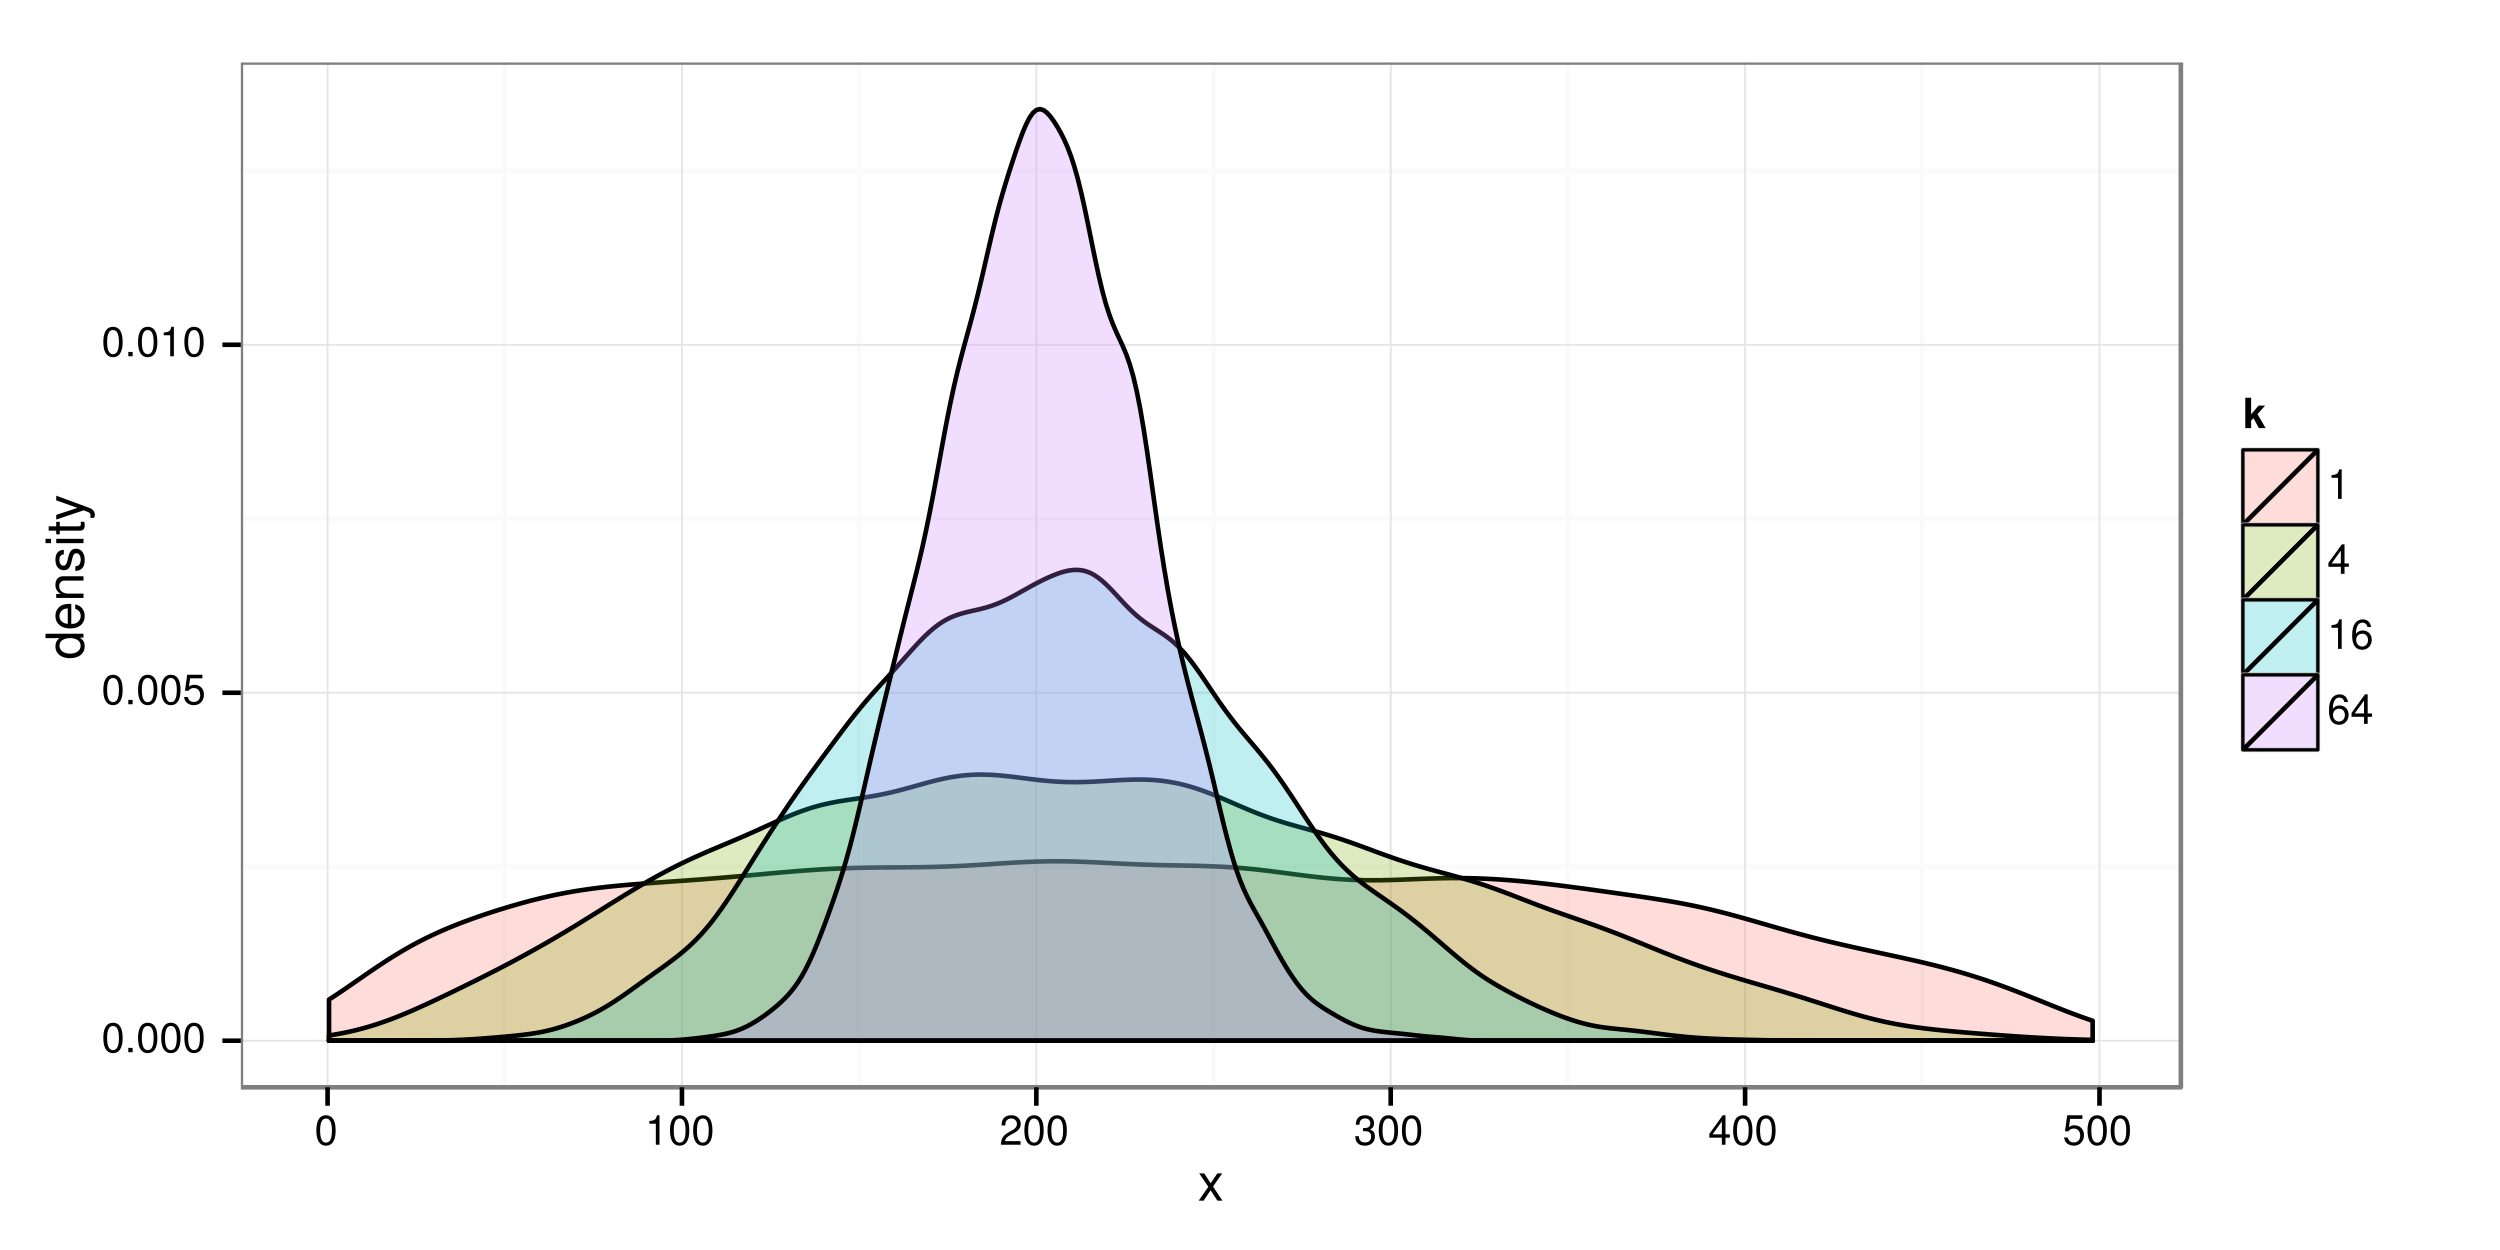 <?xml version="1.0" encoding="UTF-8"?>
<svg xmlns="http://www.w3.org/2000/svg" xmlns:xlink="http://www.w3.org/1999/xlink" width="576pt" height="288pt" viewBox="0 0 576 288" version="1.1">
<defs>
<g>
<symbol overflow="visible" id="glyph0-0">
<path style="stroke:none;" d="M 2.641 -6.797 C 2 -6.797 1.422 -6.531 1.078 -6.047 C 0.641 -5.453 0.406 -4.547 0.406 -3.297 C 0.406 -1 1.188 0.219 2.641 0.219 C 4.078 0.219 4.859 -1 4.859 -3.234 C 4.859 -4.562 4.656 -5.438 4.203 -6.047 C 3.844 -6.531 3.281 -6.797 2.641 -6.797 Z M 2.641 -6.047 C 3.547 -6.047 4 -5.125 4 -3.312 C 4 -1.375 3.562 -0.484 2.625 -0.484 C 1.734 -0.484 1.281 -1.422 1.281 -3.281 C 1.281 -5.141 1.734 -6.047 2.641 -6.047 Z M 2.641 -6.047 "/>
</symbol>
<symbol overflow="visible" id="glyph0-1">
<path style="stroke:none;" d="M 1.828 -1 L 0.828 -1 L 0.828 0 L 1.828 0 Z M 1.828 -1 "/>
</symbol>
<symbol overflow="visible" id="glyph0-2">
<path style="stroke:none;" d="M 4.562 -6.797 L 1.062 -6.797 L 0.547 -3.094 L 1.328 -3.094 C 1.719 -3.562 2.047 -3.734 2.578 -3.734 C 3.484 -3.734 4.062 -3.109 4.062 -2.094 C 4.062 -1.125 3.484 -0.531 2.578 -0.531 C 1.828 -0.531 1.375 -0.906 1.188 -1.672 L 0.328 -1.672 C 0.453 -1.109 0.547 -0.844 0.75 -0.594 C 1.125 -0.078 1.828 0.219 2.594 0.219 C 3.969 0.219 4.922 -0.781 4.922 -2.219 C 4.922 -3.562 4.031 -4.484 2.719 -4.484 C 2.25 -4.484 1.859 -4.359 1.469 -4.062 L 1.734 -5.969 L 4.562 -5.969 Z M 4.562 -6.797 "/>
</symbol>
<symbol overflow="visible" id="glyph0-3">
<path style="stroke:none;" d="M 2.484 -4.844 L 2.484 0 L 3.328 0 L 3.328 -6.797 L 2.766 -6.797 C 2.469 -5.75 2.281 -5.609 0.984 -5.453 L 0.984 -4.844 Z M 2.484 -4.844 "/>
</symbol>
<symbol overflow="visible" id="glyph0-4">
<path style="stroke:none;" d="M 4.859 -0.828 L 1.281 -0.828 C 1.359 -1.391 1.672 -1.75 2.5 -2.234 L 3.469 -2.75 C 4.406 -3.266 4.906 -3.969 4.906 -4.812 C 4.906 -5.375 4.672 -5.906 4.266 -6.266 C 3.859 -6.625 3.375 -6.797 2.719 -6.797 C 1.859 -6.797 1.219 -6.5 0.844 -5.922 C 0.609 -5.562 0.5 -5.125 0.484 -4.438 L 1.328 -4.438 C 1.359 -4.906 1.406 -5.188 1.531 -5.406 C 1.75 -5.812 2.188 -6.062 2.703 -6.062 C 3.469 -6.062 4.031 -5.516 4.031 -4.781 C 4.031 -4.25 3.719 -3.797 3.125 -3.438 L 2.234 -2.938 C 0.812 -2.141 0.406 -1.5 0.328 0 L 4.859 0 Z M 4.859 -0.828 "/>
</symbol>
<symbol overflow="visible" id="glyph0-5">
<path style="stroke:none;" d="M 2.125 -3.125 L 2.578 -3.125 C 3.516 -3.125 3.984 -2.703 3.984 -1.891 C 3.984 -1.031 3.469 -0.531 2.578 -0.531 C 1.656 -0.531 1.203 -0.984 1.156 -1.969 L 0.312 -1.969 C 0.344 -1.422 0.438 -1.078 0.609 -0.766 C 0.953 -0.109 1.625 0.219 2.547 0.219 C 3.953 0.219 4.859 -0.609 4.859 -1.906 C 4.859 -2.766 4.516 -3.25 3.703 -3.516 C 4.344 -3.766 4.656 -4.25 4.656 -4.938 C 4.656 -6.109 3.875 -6.797 2.578 -6.797 C 1.203 -6.797 0.484 -6.047 0.453 -4.609 L 1.297 -4.609 C 1.312 -5.016 1.344 -5.25 1.453 -5.453 C 1.641 -5.828 2.062 -6.062 2.594 -6.062 C 3.344 -6.062 3.797 -5.625 3.797 -4.906 C 3.797 -4.422 3.609 -4.141 3.25 -3.984 C 3.016 -3.891 2.719 -3.844 2.125 -3.844 Z M 2.125 -3.125 "/>
</symbol>
<symbol overflow="visible" id="glyph0-6">
<path style="stroke:none;" d="M 3.141 -1.625 L 3.141 0 L 3.984 0 L 3.984 -1.625 L 4.984 -1.625 L 4.984 -2.391 L 3.984 -2.391 L 3.984 -6.797 L 3.359 -6.797 L 0.266 -2.516 L 0.266 -1.625 Z M 3.141 -2.391 L 1 -2.391 L 3.141 -5.359 Z M 3.141 -2.391 "/>
</symbol>
<symbol overflow="visible" id="glyph0-7">
<path style="stroke:none;" d="M 4.781 -5.031 C 4.609 -6.141 3.891 -6.797 2.844 -6.797 C 2.094 -6.797 1.422 -6.438 1.031 -5.828 C 0.609 -5.172 0.406 -4.344 0.406 -3.094 C 0.406 -1.953 0.578 -1.234 0.984 -0.625 C 1.359 -0.078 1.953 0.219 2.703 0.219 C 3.984 0.219 4.922 -0.734 4.922 -2.078 C 4.922 -3.344 4.062 -4.234 2.844 -4.234 C 2.172 -4.234 1.641 -3.969 1.281 -3.469 C 1.281 -5.125 1.828 -6.047 2.797 -6.047 C 3.391 -6.047 3.797 -5.672 3.938 -5.031 Z M 2.734 -3.484 C 3.547 -3.484 4.062 -2.922 4.062 -2 C 4.062 -1.156 3.484 -0.531 2.703 -0.531 C 1.922 -0.531 1.328 -1.188 1.328 -2.047 C 1.328 -2.891 1.906 -3.484 2.734 -3.484 Z M 2.734 -3.484 "/>
</symbol>
<symbol overflow="visible" id="glyph1-0">
<path style="stroke:none;" d="M 3.5 -3.25 L 5.609 -6.281 L 4.484 -6.281 L 2.969 -4.016 L 1.469 -6.281 L 0.328 -6.281 L 2.422 -3.203 L 0.203 0 L 1.344 0 L 2.938 -2.406 L 4.516 0 L 5.672 0 Z M 3.5 -3.25 "/>
</symbol>
<symbol overflow="visible" id="glyph2-0">
<path style="stroke:none;" d="M -8.75 -5.938 L -8.75 -4.938 L -5.5 -4.938 C -6.125 -4.531 -6.469 -3.859 -6.469 -3.016 C -6.469 -1.375 -5.156 -0.312 -3.156 -0.312 C -1.031 -0.312 0.281 -1.359 0.281 -3.047 C 0.281 -3.906 -0.047 -4.516 -0.828 -5.047 L 0 -5.047 L 0 -5.938 Z M -5.531 -3.188 C -5.531 -4.266 -4.578 -4.938 -3.078 -4.938 C -1.625 -4.938 -0.656 -4.25 -0.656 -3.188 C -0.656 -2.094 -1.625 -1.359 -3.094 -1.359 C -4.562 -1.359 -5.531 -2.094 -5.531 -3.188 Z M -5.531 -3.188 "/>
</symbol>
<symbol overflow="visible" id="glyph2-1">
<path style="stroke:none;" d="M -2.812 -6.156 C -3.766 -6.156 -4.344 -6.078 -4.812 -5.906 C -5.844 -5.5 -6.469 -4.531 -6.469 -3.359 C -6.469 -1.609 -5.125 -0.484 -3.062 -0.484 C -1 -0.484 0.281 -1.578 0.281 -3.344 C 0.281 -4.781 -0.547 -5.766 -1.906 -6.031 L -1.906 -5.016 C -1.078 -4.734 -0.641 -4.172 -0.641 -3.375 C -0.641 -2.734 -0.938 -2.203 -1.469 -1.859 C -1.828 -1.625 -2.188 -1.531 -2.812 -1.531 Z M -3.625 -1.547 C -4.781 -1.625 -5.547 -2.344 -5.547 -3.344 C -5.547 -4.328 -4.734 -5.094 -3.703 -5.094 C -3.672 -5.094 -3.641 -5.094 -3.625 -5.078 Z M -3.625 -1.547 "/>
</symbol>
<symbol overflow="visible" id="glyph2-2">
<path style="stroke:none;" d="M -6.281 -0.844 L 0 -0.844 L 0 -1.844 L -3.469 -1.844 C -4.75 -1.844 -5.594 -2.516 -5.594 -3.547 C -5.594 -4.344 -5.109 -4.844 -4.359 -4.844 L 0 -4.844 L 0 -5.844 L -4.75 -5.844 C -5.797 -5.844 -6.469 -5.062 -6.469 -3.859 C -6.469 -2.922 -6.109 -2.312 -5.234 -1.766 L -6.281 -1.766 Z M -6.281 -0.844 "/>
</symbol>
<symbol overflow="visible" id="glyph2-3">
<path style="stroke:none;" d="M -4.531 -5.25 C -5.766 -5.25 -6.469 -4.422 -6.469 -2.969 C -6.469 -1.516 -5.719 -0.562 -4.547 -0.562 C -3.562 -0.562 -3.094 -1.062 -2.734 -2.562 L -2.516 -3.484 C -2.344 -4.188 -2.094 -4.469 -1.625 -4.469 C -1.047 -4.469 -0.641 -3.875 -0.641 -3 C -0.641 -2.453 -0.797 -2 -1.062 -1.75 C -1.25 -1.594 -1.422 -1.531 -1.875 -1.469 L -1.875 -0.406 C -0.422 -0.453 0.281 -1.266 0.281 -2.922 C 0.281 -4.5 -0.5 -5.516 -1.719 -5.516 C -2.656 -5.516 -3.172 -4.984 -3.469 -3.734 L -3.703 -2.766 C -3.891 -1.953 -4.156 -1.609 -4.594 -1.609 C -5.172 -1.609 -5.547 -2.125 -5.547 -2.938 C -5.547 -3.75 -5.203 -4.172 -4.531 -4.203 Z M -4.531 -5.25 "/>
</symbol>
<symbol overflow="visible" id="glyph2-4">
<path style="stroke:none;" d="M -6.281 -1.797 L -6.281 -0.797 L 0 -0.797 L 0 -1.797 Z M -8.75 -1.797 L -8.75 -0.797 L -7.484 -0.797 L -7.484 -1.797 Z M -8.75 -1.797 "/>
</symbol>
<symbol overflow="visible" id="glyph2-5">
<path style="stroke:none;" d="M -6.281 -3.047 L -6.281 -2.016 L -8.016 -2.016 L -8.016 -1.016 L -6.281 -1.016 L -6.281 -0.172 L -5.469 -0.172 L -5.469 -1.016 L -0.719 -1.016 C -0.078 -1.016 0.281 -1.453 0.281 -2.234 C 0.281 -2.469 0.25 -2.719 0.188 -3.047 L -0.641 -3.047 C -0.609 -2.922 -0.594 -2.766 -0.594 -2.562 C -0.594 -2.141 -0.719 -2.016 -1.156 -2.016 L -5.469 -2.016 L -5.469 -3.047 Z M -6.281 -3.047 "/>
</symbol>
<symbol overflow="visible" id="glyph2-6">
<path style="stroke:none;" d="M -6.281 -4.656 L -1.391 -2.922 L -6.281 -1.312 L -6.281 -0.234 L 0.031 -2.359 L 1.016 -1.984 C 1.469 -1.828 1.625 -1.594 1.625 -1.172 C 1.625 -1.031 1.609 -0.859 1.562 -0.641 L 2.453 -0.641 C 2.562 -0.859 2.609 -1.062 2.609 -1.312 C 2.609 -1.641 2.516 -1.984 2.312 -2.25 C 2.094 -2.562 1.828 -2.75 1.312 -2.938 L -6.281 -5.734 Z M -6.281 -4.656 "/>
</symbol>
<symbol overflow="visible" id="glyph3-0">
<path style="stroke:none;" d="M 1.906 -3.172 L 1.906 -7 L 0.562 -7 L 0.562 0 L 1.906 0 L 1.906 -1.703 L 2.453 -2.281 L 3.688 0 L 5.25 0 L 3.375 -3.219 L 5.125 -5.188 L 3.609 -5.188 Z M 1.906 -3.172 "/>
</symbol>
</g>
<clipPath id="clip1">
  <path d="M 55.488 14.398 L 503.469 14.398 L 503.469 251.512 L 55.488 251.512 Z M 55.488 14.398 "/>
</clipPath>
</defs>
<g id="surface11">
<rect x="0" y="0" width="576" height="288" style="fill:rgb(100%,100%,100%);fill-opacity:1;stroke:none;"/>
<rect x="0" y="0" width="576" height="288" style="fill:rgb(100%,100%,100%);fill-opacity:1;stroke:none;"/>
<path style="fill:none;stroke-width:1.063;stroke-linecap:round;stroke-linejoin:round;stroke:rgb(100%,100%,100%);stroke-opacity:1;stroke-miterlimit:10;" d="M 0 288 L 576 288 L 576 0 L 0 0 Z M 0 288 "/>
<g clip-path="url(#clip1)" clip-rule="nonzero">
<path style=" stroke:none;fill-rule:nonzero;fill:rgb(100%,100%,100%);fill-opacity:1;" d="M 55.488 250.512 L 502.469 250.512 L 502.469 14.398 L 55.488 14.398 Z M 55.488 250.512 "/>
<path style="fill:none;stroke-width:1.063;stroke-linecap:butt;stroke-linejoin:round;stroke:rgb(98.039%,98.039%,98.039%);stroke-opacity:1;stroke-miterlimit:10;" d="M 55.488 199.695 L 502.465 199.695 "/>
<path style="fill:none;stroke-width:1.063;stroke-linecap:butt;stroke-linejoin:round;stroke:rgb(98.039%,98.039%,98.039%);stroke-opacity:1;stroke-miterlimit:10;" d="M 55.488 119.523 L 502.465 119.523 "/>
<path style="fill:none;stroke-width:1.063;stroke-linecap:butt;stroke-linejoin:round;stroke:rgb(98.039%,98.039%,98.039%);stroke-opacity:1;stroke-miterlimit:10;" d="M 55.488 39.352 L 502.465 39.352 "/>
<path style="fill:none;stroke-width:1.063;stroke-linecap:butt;stroke-linejoin:round;stroke:rgb(98.039%,98.039%,98.039%);stroke-opacity:1;stroke-miterlimit:10;" d="M 116.297 250.512 L 116.297 14.398 "/>
<path style="fill:none;stroke-width:1.063;stroke-linecap:butt;stroke-linejoin:round;stroke:rgb(98.039%,98.039%,98.039%);stroke-opacity:1;stroke-miterlimit:10;" d="M 197.945 250.512 L 197.945 14.398 "/>
<path style="fill:none;stroke-width:1.063;stroke-linecap:butt;stroke-linejoin:round;stroke:rgb(98.039%,98.039%,98.039%);stroke-opacity:1;stroke-miterlimit:10;" d="M 279.598 250.512 L 279.598 14.398 "/>
<path style="fill:none;stroke-width:1.063;stroke-linecap:butt;stroke-linejoin:round;stroke:rgb(98.039%,98.039%,98.039%);stroke-opacity:1;stroke-miterlimit:10;" d="M 361.246 250.512 L 361.246 14.398 "/>
<path style="fill:none;stroke-width:1.063;stroke-linecap:butt;stroke-linejoin:round;stroke:rgb(98.039%,98.039%,98.039%);stroke-opacity:1;stroke-miterlimit:10;" d="M 442.895 250.512 L 442.895 14.398 "/>
<path style="fill:none;stroke-width:0.425;stroke-linecap:butt;stroke-linejoin:round;stroke:rgb(89.804%,89.804%,89.804%);stroke-opacity:1;stroke-miterlimit:10;" d="M 55.488 239.781 L 502.465 239.781 "/>
<path style="fill:none;stroke-width:0.425;stroke-linecap:butt;stroke-linejoin:round;stroke:rgb(89.804%,89.804%,89.804%);stroke-opacity:1;stroke-miterlimit:10;" d="M 55.488 159.609 L 502.465 159.609 "/>
<path style="fill:none;stroke-width:0.425;stroke-linecap:butt;stroke-linejoin:round;stroke:rgb(89.804%,89.804%,89.804%);stroke-opacity:1;stroke-miterlimit:10;" d="M 55.488 79.438 L 502.465 79.438 "/>
<path style="fill:none;stroke-width:0.425;stroke-linecap:butt;stroke-linejoin:round;stroke:rgb(89.804%,89.804%,89.804%);stroke-opacity:1;stroke-miterlimit:10;" d="M 75.473 250.512 L 75.473 14.398 "/>
<path style="fill:none;stroke-width:0.425;stroke-linecap:butt;stroke-linejoin:round;stroke:rgb(89.804%,89.804%,89.804%);stroke-opacity:1;stroke-miterlimit:10;" d="M 157.121 250.512 L 157.121 14.398 "/>
<path style="fill:none;stroke-width:0.425;stroke-linecap:butt;stroke-linejoin:round;stroke:rgb(89.804%,89.804%,89.804%);stroke-opacity:1;stroke-miterlimit:10;" d="M 238.773 250.512 L 238.773 14.398 "/>
<path style="fill:none;stroke-width:0.425;stroke-linecap:butt;stroke-linejoin:round;stroke:rgb(89.804%,89.804%,89.804%);stroke-opacity:1;stroke-miterlimit:10;" d="M 320.422 250.512 L 320.422 14.398 "/>
<path style="fill:none;stroke-width:0.425;stroke-linecap:butt;stroke-linejoin:round;stroke:rgb(89.804%,89.804%,89.804%);stroke-opacity:1;stroke-miterlimit:10;" d="M 402.07 250.512 L 402.07 14.398 "/>
<path style="fill:none;stroke-width:0.425;stroke-linecap:butt;stroke-linejoin:round;stroke:rgb(89.804%,89.804%,89.804%);stroke-opacity:1;stroke-miterlimit:10;" d="M 483.723 250.512 L 483.723 14.398 "/>
<path style="fill-rule:nonzero;fill:rgb(97.255%,46.275%,42.745%);fill-opacity:0.251;stroke-width:1.063;stroke-linecap:round;stroke-linejoin:round;stroke:rgb(0%,0%,0%);stroke-opacity:1;stroke-miterlimit:10;" d="M 75.805 230.301 L 76.598 229.785 L 77.395 229.262 L 78.191 228.73 L 78.984 228.195 L 79.781 227.652 L 80.574 227.105 L 81.371 226.555 L 82.164 226.004 L 83.758 224.902 L 84.551 224.355 L 85.348 223.812 L 86.141 223.27 L 86.938 222.734 L 87.73 222.207 L 88.527 221.688 L 89.32 221.172 L 90.117 220.668 L 90.914 220.172 L 91.707 219.688 L 92.504 219.211 L 93.297 218.746 L 94.094 218.293 L 94.887 217.852 L 95.684 217.418 L 96.48 216.996 L 97.273 216.586 L 98.07 216.188 L 98.863 215.801 L 99.66 215.422 L 100.453 215.051 L 101.25 214.695 L 102.047 214.344 L 102.84 214.004 L 103.637 213.672 L 104.43 213.348 L 105.227 213.031 L 106.02 212.723 L 106.816 212.418 L 107.613 212.121 L 108.406 211.832 L 109.203 211.547 L 109.996 211.266 L 110.793 210.992 L 111.586 210.723 L 112.383 210.457 L 113.18 210.195 L 113.973 209.938 L 114.77 209.684 L 115.562 209.438 L 116.359 209.195 L 117.152 208.953 L 117.949 208.719 L 118.746 208.488 L 119.539 208.262 L 120.336 208.039 L 121.129 207.824 L 121.926 207.609 L 122.719 207.406 L 123.516 207.203 L 124.312 207.008 L 125.105 206.816 L 125.902 206.633 L 126.695 206.453 L 127.492 206.281 L 128.285 206.113 L 129.082 205.953 L 129.879 205.797 L 130.672 205.648 L 131.469 205.508 L 132.262 205.367 L 133.059 205.238 L 133.852 205.113 L 134.648 204.992 L 135.445 204.879 L 136.238 204.77 L 137.035 204.664 L 137.828 204.562 L 138.625 204.469 L 139.418 204.379 L 140.215 204.289 L 141.012 204.207 L 141.805 204.129 L 142.602 204.051 L 143.395 203.977 L 144.191 203.906 L 144.984 203.836 L 145.781 203.77 L 146.578 203.707 L 147.371 203.645 L 148.168 203.582 L 148.961 203.523 L 149.758 203.465 L 150.551 203.406 L 152.145 203.289 L 152.938 203.234 L 153.734 203.176 L 154.527 203.121 L 155.324 203.066 L 156.117 203.008 L 156.914 202.953 L 157.711 202.895 L 158.504 202.836 L 159.301 202.777 L 160.094 202.719 L 160.891 202.66 L 161.684 202.602 L 163.277 202.477 L 164.07 202.414 L 164.867 202.352 L 165.66 202.285 L 166.457 202.219 L 167.25 202.152 L 168.047 202.086 L 168.844 202.016 L 169.637 201.949 L 170.434 201.879 L 171.227 201.809 L 172.023 201.734 L 172.816 201.664 L 173.613 201.59 L 174.41 201.52 L 175.203 201.445 L 176 201.371 L 176.793 201.301 L 177.59 201.227 L 178.383 201.156 L 179.18 201.086 L 179.977 201.012 L 180.77 200.945 L 181.566 200.875 L 182.359 200.809 L 183.156 200.742 L 183.949 200.68 L 184.746 200.617 L 185.543 200.559 L 186.336 200.5 L 187.133 200.445 L 187.926 200.391 L 188.723 200.34 L 189.516 200.293 L 190.312 200.246 L 191.109 200.203 L 191.902 200.164 L 192.699 200.129 L 193.492 200.094 L 194.289 200.062 L 195.082 200.031 L 195.879 200.008 L 196.672 199.984 L 197.469 199.961 L 198.266 199.945 L 199.059 199.926 L 199.855 199.914 L 200.648 199.902 L 201.445 199.891 L 202.238 199.879 L 203.035 199.871 L 203.832 199.867 L 204.625 199.859 L 205.422 199.855 L 206.215 199.848 L 207.012 199.844 L 207.805 199.84 L 209.398 199.824 L 210.191 199.816 L 210.988 199.809 L 211.781 199.801 L 212.578 199.785 L 213.371 199.773 L 214.168 199.758 L 214.965 199.738 L 215.758 199.719 L 216.555 199.695 L 217.348 199.672 L 218.145 199.645 L 218.938 199.613 L 220.531 199.543 L 221.324 199.504 L 222.121 199.465 L 222.914 199.422 L 223.711 199.375 L 224.504 199.328 L 225.301 199.281 L 226.098 199.23 L 226.891 199.18 L 227.688 199.129 L 228.48 199.078 L 229.277 199.023 L 230.07 198.973 L 230.867 198.918 L 231.664 198.867 L 232.457 198.82 L 233.254 198.77 L 234.047 198.727 L 234.844 198.684 L 235.637 198.641 L 236.434 198.602 L 237.23 198.57 L 238.023 198.539 L 238.82 198.512 L 239.613 198.488 L 240.41 198.469 L 241.203 198.457 L 242 198.445 L 242.797 198.441 L 243.59 198.438 L 244.387 198.441 L 245.18 198.449 L 245.977 198.461 L 246.77 198.477 L 248.363 198.523 L 249.156 198.551 L 249.953 198.578 L 250.746 198.613 L 251.543 198.645 L 252.336 198.684 L 253.93 198.762 L 254.723 198.801 L 255.52 198.844 L 256.312 198.883 L 257.109 198.922 L 257.902 198.965 L 258.699 199.004 L 259.496 199.039 L 260.289 199.078 L 261.086 199.109 L 261.879 199.145 L 262.676 199.176 L 263.469 199.203 L 264.266 199.23 L 265.062 199.254 L 265.855 199.277 L 266.652 199.301 L 267.445 199.32 L 268.242 199.336 L 269.035 199.355 L 269.832 199.371 L 270.629 199.383 L 271.422 199.398 L 272.219 199.414 L 273.012 199.43 L 273.809 199.445 L 274.602 199.461 L 275.398 199.477 L 276.195 199.496 L 276.988 199.52 L 277.785 199.543 L 278.578 199.57 L 279.375 199.602 L 280.168 199.633 L 281.762 199.711 L 282.555 199.758 L 283.352 199.809 L 284.145 199.859 L 284.941 199.918 L 285.734 199.98 L 287.328 200.121 L 288.121 200.199 L 288.918 200.277 L 289.711 200.363 L 290.508 200.449 L 291.301 200.543 L 292.098 200.637 L 292.895 200.734 L 293.688 200.836 L 294.484 200.938 L 295.277 201.039 L 296.074 201.145 L 296.867 201.25 L 297.664 201.355 L 298.461 201.457 L 299.254 201.562 L 300.051 201.664 L 300.844 201.766 L 301.641 201.863 L 302.434 201.957 L 304.027 202.137 L 304.82 202.219 L 305.617 202.297 L 306.41 202.371 L 307.207 202.441 L 308 202.504 L 308.797 202.562 L 309.59 202.613 L 310.387 202.66 L 311.184 202.699 L 311.977 202.73 L 312.773 202.758 L 313.566 202.781 L 314.363 202.797 L 315.156 202.809 L 315.953 202.812 L 316.75 202.812 L 317.543 202.809 L 318.34 202.797 L 319.133 202.781 L 319.93 202.766 L 320.723 202.742 L 321.52 202.719 L 322.316 202.691 L 323.109 202.664 L 323.906 202.633 L 324.699 202.602 L 325.496 202.57 L 326.289 202.539 L 327.883 202.477 L 328.676 202.449 L 329.473 202.422 L 330.266 202.395 L 331.062 202.375 L 331.855 202.355 L 332.652 202.336 L 333.449 202.324 L 334.242 202.316 L 335.039 202.309 L 335.832 202.309 L 336.629 202.312 L 337.422 202.32 L 338.219 202.332 L 339.016 202.348 L 339.809 202.367 L 340.605 202.391 L 341.398 202.422 L 342.195 202.453 L 342.988 202.492 L 343.785 202.535 L 344.582 202.582 L 345.375 202.629 L 346.172 202.684 L 346.965 202.742 L 347.762 202.801 L 348.555 202.867 L 349.352 202.934 L 350.148 203.004 L 350.941 203.078 L 351.738 203.156 L 352.531 203.234 L 353.328 203.316 L 354.121 203.402 L 354.918 203.488 L 355.715 203.578 L 356.508 203.668 L 357.305 203.762 L 358.098 203.859 L 358.895 203.957 L 359.688 204.055 L 361.281 204.258 L 362.074 204.359 L 362.871 204.465 L 363.664 204.57 L 364.461 204.68 L 365.254 204.785 L 366.848 205.004 L 367.641 205.113 L 368.438 205.227 L 369.23 205.336 L 370.027 205.449 L 370.82 205.559 L 372.414 205.785 L 373.207 205.898 L 374.004 206.012 L 374.797 206.125 L 375.594 206.238 L 376.387 206.355 L 377.184 206.469 L 377.98 206.586 L 378.773 206.703 L 379.57 206.824 L 380.363 206.945 L 381.16 207.07 L 381.953 207.195 L 383.547 207.453 L 384.34 207.586 L 385.137 207.723 L 385.93 207.863 L 386.727 208.008 L 387.52 208.156 L 388.316 208.309 L 389.113 208.465 L 389.906 208.625 L 390.703 208.793 L 391.496 208.961 L 392.293 209.137 L 393.086 209.316 L 393.883 209.5 L 394.68 209.691 L 395.473 209.887 L 396.27 210.082 L 397.062 210.285 L 397.859 210.492 L 398.652 210.703 L 400.246 211.133 L 401.039 211.355 L 401.836 211.578 L 402.629 211.801 L 403.426 212.027 L 404.219 212.254 L 405.812 212.715 L 406.605 212.945 L 407.402 213.172 L 408.195 213.402 L 408.992 213.629 L 409.785 213.859 L 410.582 214.082 L 411.379 214.309 L 412.172 214.531 L 412.969 214.75 L 413.762 214.969 L 414.559 215.184 L 415.352 215.398 L 416.148 215.609 L 416.941 215.816 L 417.738 216.023 L 418.535 216.223 L 419.328 216.426 L 420.125 216.621 L 420.918 216.816 L 421.715 217.008 L 422.508 217.199 L 423.305 217.387 L 424.102 217.57 L 424.895 217.754 L 425.691 217.934 L 426.484 218.113 L 427.281 218.293 L 428.074 218.469 L 428.871 218.645 L 429.668 218.816 L 430.461 218.988 L 431.258 219.16 L 432.051 219.332 L 432.848 219.504 L 433.641 219.676 L 435.234 220.02 L 436.027 220.191 L 436.824 220.363 L 437.617 220.535 L 438.414 220.711 L 439.207 220.887 L 440.801 221.246 L 441.594 221.426 L 442.391 221.609 L 443.184 221.797 L 443.98 221.988 L 444.773 222.18 L 445.57 222.375 L 446.367 222.574 L 447.16 222.777 L 447.957 222.984 L 448.75 223.195 L 449.547 223.41 L 450.34 223.633 L 451.137 223.855 L 451.934 224.086 L 452.727 224.32 L 453.523 224.559 L 454.316 224.805 L 455.113 225.055 L 455.906 225.312 L 456.703 225.57 L 457.5 225.836 L 458.293 226.105 L 459.09 226.383 L 459.883 226.664 L 460.68 226.949 L 461.473 227.238 L 463.066 227.832 L 463.859 228.137 L 464.656 228.441 L 465.449 228.75 L 466.246 229.062 L 467.039 229.379 L 468.633 230.012 L 469.426 230.332 L 470.223 230.652 L 471.016 230.973 L 471.812 231.293 L 472.605 231.613 L 474.199 232.246 L 474.992 232.562 L 475.789 232.871 L 476.582 233.176 L 477.379 233.48 L 478.172 233.777 L 478.969 234.074 L 479.766 234.359 L 480.559 234.641 L 481.355 234.914 L 482.148 235.184 L 482.148 239.781 L 75.805 239.781 Z M 75.805 230.301 "/>
<path style="fill-rule:nonzero;fill:rgb(48.627%,68.235%,0%);fill-opacity:0.251;stroke-width:1.063;stroke-linecap:round;stroke-linejoin:round;stroke:rgb(0%,0%,0%);stroke-opacity:1;stroke-miterlimit:10;" d="M 75.805 238.57 L 76.598 238.445 L 77.395 238.312 L 78.191 238.168 L 78.984 238.016 L 79.781 237.855 L 80.574 237.684 L 81.371 237.504 L 82.164 237.309 L 82.961 237.105 L 83.758 236.895 L 84.551 236.668 L 85.348 236.434 L 86.141 236.191 L 86.938 235.934 L 87.73 235.668 L 88.527 235.391 L 89.32 235.105 L 90.117 234.812 L 90.914 234.508 L 91.707 234.195 L 92.504 233.875 L 93.297 233.547 L 94.094 233.211 L 94.887 232.871 L 95.684 232.523 L 96.48 232.168 L 97.273 231.809 L 98.07 231.449 L 98.863 231.082 L 99.66 230.711 L 100.453 230.336 L 101.25 229.961 L 102.047 229.582 L 102.84 229.203 L 103.637 228.82 L 104.43 228.438 L 105.227 228.051 L 106.02 227.664 L 107.613 226.883 L 108.406 226.492 L 109.203 226.098 L 109.996 225.703 L 110.793 225.305 L 111.586 224.906 L 112.383 224.504 L 113.18 224.098 L 113.973 223.691 L 114.77 223.281 L 115.562 222.867 L 116.359 222.453 L 117.152 222.035 L 118.746 221.191 L 119.539 220.762 L 120.336 220.332 L 121.129 219.898 L 121.926 219.461 L 122.719 219.02 L 123.516 218.578 L 124.312 218.129 L 125.105 217.68 L 125.902 217.223 L 126.695 216.766 L 127.492 216.305 L 128.285 215.84 L 129.082 215.371 L 129.879 214.898 L 130.672 214.422 L 131.469 213.941 L 132.262 213.461 L 133.059 212.977 L 133.852 212.488 L 135.445 211.504 L 136.238 211.012 L 137.035 210.516 L 137.828 210.02 L 138.625 209.523 L 139.418 209.023 L 141.012 208.031 L 141.805 207.539 L 142.602 207.047 L 143.395 206.555 L 144.191 206.07 L 144.984 205.586 L 145.781 205.105 L 146.578 204.629 L 147.371 204.16 L 148.168 203.691 L 148.961 203.23 L 149.758 202.777 L 150.551 202.328 L 151.348 201.887 L 152.145 201.453 L 152.938 201.023 L 153.734 200.602 L 154.527 200.188 L 155.324 199.781 L 156.117 199.383 L 156.914 198.992 L 157.711 198.605 L 158.504 198.23 L 159.301 197.859 L 160.094 197.496 L 160.891 197.141 L 161.684 196.789 L 162.48 196.441 L 163.277 196.098 L 164.07 195.758 L 164.867 195.422 L 165.66 195.09 L 166.457 194.754 L 167.25 194.422 L 168.844 193.75 L 169.637 193.41 L 170.434 193.07 L 171.227 192.727 L 172.023 192.379 L 172.816 192.027 L 173.613 191.672 L 174.41 191.312 L 175.203 190.953 L 176 190.594 L 176.793 190.23 L 177.59 189.867 L 178.383 189.508 L 179.977 188.797 L 180.77 188.453 L 181.566 188.113 L 182.359 187.785 L 183.156 187.465 L 183.949 187.156 L 184.746 186.863 L 185.543 186.586 L 186.336 186.32 L 187.133 186.07 L 187.926 185.836 L 188.723 185.617 L 189.516 185.414 L 190.312 185.227 L 191.109 185.055 L 191.902 184.895 L 192.699 184.742 L 193.492 184.602 L 194.289 184.473 L 195.082 184.348 L 195.879 184.227 L 196.672 184.109 L 198.266 183.875 L 199.059 183.754 L 199.855 183.629 L 200.648 183.5 L 201.445 183.363 L 202.238 183.219 L 203.035 183.062 L 203.832 182.898 L 204.625 182.723 L 205.422 182.543 L 206.215 182.352 L 207.012 182.152 L 207.805 181.945 L 209.398 181.516 L 210.191 181.293 L 210.988 181.07 L 211.781 180.844 L 212.578 180.625 L 213.371 180.406 L 214.168 180.191 L 214.965 179.984 L 215.758 179.785 L 216.555 179.594 L 217.348 179.418 L 218.145 179.254 L 218.938 179.102 L 219.734 178.965 L 220.531 178.844 L 221.324 178.738 L 222.121 178.652 L 222.914 178.582 L 223.711 178.527 L 224.504 178.488 L 225.301 178.465 L 226.098 178.461 L 226.891 178.473 L 227.688 178.496 L 228.48 178.531 L 229.277 178.578 L 230.07 178.641 L 230.867 178.711 L 231.664 178.793 L 232.457 178.879 L 233.254 178.969 L 234.047 179.066 L 234.844 179.168 L 235.637 179.27 L 236.434 179.367 L 237.23 179.469 L 238.023 179.566 L 238.82 179.66 L 239.613 179.75 L 240.41 179.832 L 241.203 179.906 L 242 179.977 L 242.797 180.039 L 243.59 180.09 L 244.387 180.129 L 245.18 180.164 L 245.977 180.188 L 246.77 180.199 L 247.566 180.207 L 248.363 180.203 L 249.156 180.188 L 249.953 180.168 L 250.746 180.141 L 251.543 180.109 L 252.336 180.07 L 253.93 179.984 L 254.723 179.934 L 255.52 179.887 L 256.312 179.836 L 257.109 179.789 L 257.902 179.746 L 258.699 179.707 L 259.496 179.672 L 260.289 179.645 L 261.086 179.621 L 261.879 179.609 L 262.676 179.609 L 263.469 179.621 L 264.266 179.641 L 265.062 179.676 L 265.855 179.727 L 266.652 179.789 L 267.445 179.871 L 268.242 179.965 L 269.035 180.078 L 269.832 180.207 L 270.629 180.355 L 271.422 180.52 L 272.219 180.703 L 273.012 180.898 L 273.809 181.113 L 274.602 181.348 L 275.398 181.594 L 276.195 181.859 L 276.988 182.137 L 277.785 182.426 L 278.578 182.727 L 279.375 183.039 L 280.168 183.363 L 280.965 183.691 L 281.762 184.027 L 282.555 184.367 L 283.352 184.711 L 284.145 185.059 L 284.941 185.402 L 285.734 185.746 L 287.328 186.426 L 288.121 186.754 L 288.918 187.078 L 289.711 187.391 L 290.508 187.699 L 291.301 187.996 L 292.098 188.285 L 292.895 188.566 L 293.688 188.832 L 294.484 189.094 L 295.277 189.344 L 296.074 189.59 L 296.867 189.824 L 297.664 190.055 L 298.461 190.281 L 299.254 190.5 L 300.051 190.719 L 300.844 190.938 L 301.641 191.156 L 302.434 191.375 L 304.027 191.82 L 304.82 192.051 L 305.617 192.285 L 306.41 192.527 L 307.207 192.773 L 308 193.027 L 308.797 193.285 L 309.59 193.551 L 310.387 193.82 L 311.184 194.102 L 311.977 194.383 L 312.773 194.668 L 313.566 194.961 L 314.363 195.25 L 315.156 195.547 L 315.953 195.84 L 316.75 196.137 L 317.543 196.43 L 318.34 196.723 L 319.133 197.012 L 319.93 197.293 L 320.723 197.574 L 321.52 197.852 L 322.316 198.121 L 323.109 198.387 L 323.906 198.648 L 324.699 198.898 L 325.496 199.148 L 326.289 199.391 L 327.883 199.859 L 328.676 200.086 L 329.473 200.309 L 330.266 200.527 L 331.062 200.746 L 331.855 200.961 L 332.652 201.176 L 333.449 201.395 L 334.242 201.609 L 335.039 201.828 L 335.832 202.047 L 336.629 202.273 L 337.422 202.5 L 338.219 202.734 L 339.016 202.973 L 339.809 203.219 L 340.605 203.469 L 341.398 203.727 L 342.195 203.992 L 342.988 204.266 L 343.785 204.543 L 344.582 204.828 L 345.375 205.117 L 346.172 205.41 L 346.965 205.711 L 347.762 206.012 L 348.555 206.316 L 350.148 206.934 L 350.941 207.242 L 351.738 207.551 L 352.531 207.855 L 353.328 208.16 L 354.121 208.465 L 354.918 208.766 L 355.715 209.059 L 356.508 209.352 L 357.305 209.645 L 358.098 209.93 L 358.895 210.211 L 359.688 210.492 L 360.484 210.773 L 361.281 211.047 L 362.074 211.324 L 362.871 211.598 L 363.664 211.875 L 364.461 212.148 L 365.254 212.426 L 366.848 212.988 L 367.641 213.27 L 368.438 213.559 L 369.23 213.852 L 370.027 214.145 L 370.82 214.445 L 371.617 214.746 L 372.414 215.055 L 373.207 215.363 L 374.004 215.68 L 374.797 215.996 L 375.594 216.316 L 376.387 216.637 L 377.98 217.285 L 378.773 217.609 L 379.57 217.938 L 380.363 218.262 L 381.16 218.586 L 381.953 218.91 L 382.75 219.23 L 383.547 219.547 L 384.34 219.863 L 385.137 220.176 L 385.93 220.488 L 386.727 220.793 L 387.52 221.094 L 388.316 221.391 L 389.113 221.684 L 389.906 221.973 L 390.703 222.258 L 391.496 222.539 L 392.293 222.812 L 393.086 223.086 L 394.68 223.617 L 395.473 223.875 L 396.27 224.133 L 397.062 224.383 L 397.859 224.633 L 398.652 224.879 L 400.246 225.363 L 401.039 225.602 L 401.836 225.84 L 402.629 226.074 L 403.426 226.309 L 404.219 226.539 L 405.016 226.773 L 405.812 227.004 L 406.605 227.238 L 407.402 227.469 L 408.195 227.703 L 408.992 227.938 L 409.785 228.172 L 411.379 228.648 L 412.172 228.891 L 412.969 229.133 L 413.762 229.375 L 414.559 229.625 L 415.352 229.871 L 416.148 230.121 L 416.941 230.375 L 418.535 230.883 L 419.328 231.137 L 420.125 231.395 L 420.918 231.648 L 421.715 231.906 L 422.508 232.16 L 424.102 232.66 L 424.895 232.906 L 425.691 233.152 L 426.484 233.391 L 427.281 233.625 L 428.074 233.855 L 428.871 234.078 L 429.668 234.297 L 430.461 234.508 L 431.258 234.711 L 432.051 234.91 L 432.848 235.098 L 433.641 235.281 L 434.438 235.457 L 435.234 235.625 L 436.027 235.785 L 436.824 235.938 L 437.617 236.082 L 438.414 236.219 L 439.207 236.352 L 440.004 236.477 L 440.801 236.594 L 441.594 236.707 L 442.391 236.812 L 443.184 236.914 L 443.98 237.012 L 444.773 237.105 L 445.57 237.195 L 446.367 237.281 L 447.16 237.363 L 447.957 237.441 L 448.75 237.52 L 449.547 237.594 L 450.34 237.664 L 451.934 237.805 L 452.727 237.875 L 453.523 237.941 L 454.316 238.008 L 455.113 238.07 L 455.906 238.137 L 457.5 238.262 L 458.293 238.324 L 459.09 238.383 L 459.883 238.445 L 460.68 238.504 L 461.473 238.562 L 462.27 238.621 L 463.066 238.676 L 463.859 238.73 L 464.656 238.785 L 465.449 238.84 L 466.246 238.891 L 467.039 238.941 L 467.836 238.992 L 468.633 239.039 L 469.426 239.086 L 470.223 239.129 L 471.016 239.172 L 471.812 239.215 L 472.605 239.254 L 473.402 239.289 L 474.199 239.328 L 474.992 239.359 L 475.789 239.395 L 476.582 239.426 L 477.379 239.453 L 478.172 239.48 L 478.969 239.508 L 479.766 239.531 L 480.559 239.555 L 481.355 239.574 L 482.148 239.594 L 482.148 239.781 L 75.805 239.781 Z M 75.805 238.57 "/>
<path style="fill-rule:nonzero;fill:rgb(0%,74.902%,76.863%);fill-opacity:0.251;stroke-width:1.063;stroke-linecap:round;stroke-linejoin:round;stroke:rgb(0%,0%,0%);stroke-opacity:1;stroke-miterlimit:10;" d="M 75.805 239.781 L 90.914 239.781 L 91.707 239.777 L 94.094 239.777 L 94.887 239.773 L 95.684 239.77 L 96.48 239.77 L 97.273 239.766 L 98.07 239.758 L 98.863 239.75 L 99.66 239.742 L 100.453 239.734 L 102.047 239.703 L 102.84 239.688 L 103.637 239.664 L 104.43 239.641 L 105.227 239.613 L 106.02 239.578 L 106.816 239.543 L 107.613 239.504 L 108.406 239.457 L 109.203 239.41 L 109.996 239.359 L 110.793 239.301 L 111.586 239.242 L 112.383 239.184 L 113.18 239.121 L 113.973 239.055 L 114.77 238.988 L 115.562 238.918 L 116.359 238.848 L 117.152 238.773 L 117.949 238.699 L 118.746 238.617 L 119.539 238.535 L 120.336 238.445 L 121.129 238.348 L 121.926 238.242 L 122.719 238.125 L 123.516 237.996 L 124.312 237.855 L 125.105 237.699 L 125.902 237.527 L 126.695 237.336 L 127.492 237.133 L 128.285 236.906 L 129.082 236.664 L 129.879 236.406 L 130.672 236.133 L 131.469 235.844 L 132.262 235.539 L 133.059 235.223 L 133.852 234.887 L 134.648 234.535 L 135.445 234.164 L 136.238 233.781 L 137.035 233.375 L 137.828 232.957 L 138.625 232.516 L 139.418 232.055 L 140.215 231.578 L 141.012 231.082 L 141.805 230.566 L 142.602 230.035 L 143.395 229.492 L 144.191 228.938 L 144.984 228.375 L 146.578 227.234 L 147.371 226.66 L 148.168 226.086 L 148.961 225.516 L 149.758 224.945 L 150.551 224.375 L 151.348 223.809 L 152.145 223.238 L 152.938 222.668 L 153.734 222.09 L 154.527 221.5 L 155.324 220.898 L 156.117 220.281 L 156.914 219.637 L 157.711 218.969 L 158.504 218.273 L 159.301 217.539 L 160.094 216.77 L 160.891 215.961 L 161.684 215.109 L 162.48 214.207 L 163.277 213.258 L 164.07 212.266 L 164.867 211.227 L 165.66 210.148 L 166.457 209.031 L 167.25 207.875 L 168.047 206.691 L 168.844 205.477 L 169.637 204.238 L 170.434 202.984 L 171.227 201.719 L 172.023 200.449 L 172.816 199.172 L 174.41 196.633 L 175.203 195.367 L 176 194.113 L 176.793 192.871 L 177.59 191.637 L 178.383 190.41 L 179.18 189.199 L 179.977 187.996 L 180.77 186.805 L 181.566 185.625 L 182.359 184.457 L 183.156 183.305 L 183.949 182.168 L 184.746 181.039 L 185.543 179.922 L 186.336 178.82 L 187.133 177.723 L 187.926 176.637 L 188.723 175.555 L 189.516 174.48 L 190.312 173.406 L 191.109 172.336 L 191.902 171.27 L 192.699 170.203 L 193.492 169.145 L 194.289 168.094 L 195.082 167.051 L 195.879 166.02 L 196.672 165.008 L 197.469 164.016 L 198.266 163.043 L 199.059 162.09 L 199.855 161.16 L 200.648 160.25 L 201.445 159.352 L 202.238 158.469 L 203.832 156.727 L 204.625 155.855 L 205.422 154.977 L 206.215 154.094 L 207.012 153.203 L 207.805 152.309 L 209.398 150.512 L 210.191 149.621 L 210.988 148.75 L 211.781 147.898 L 212.578 147.078 L 213.371 146.297 L 214.168 145.559 L 214.965 144.871 L 215.758 144.242 L 216.555 143.668 L 217.348 143.156 L 218.145 142.711 L 218.938 142.316 L 219.734 141.977 L 220.531 141.68 L 221.324 141.422 L 222.121 141.199 L 222.914 140.996 L 223.711 140.812 L 224.504 140.633 L 225.301 140.453 L 226.098 140.262 L 226.891 140.055 L 227.688 139.824 L 228.48 139.566 L 229.277 139.285 L 230.07 138.973 L 230.867 138.629 L 231.664 138.258 L 232.457 137.863 L 233.254 137.445 L 234.047 137.016 L 234.844 136.574 L 235.637 136.129 L 237.23 135.238 L 238.023 134.801 L 238.82 134.379 L 239.613 133.969 L 240.41 133.574 L 241.203 133.199 L 242 132.844 L 242.797 132.512 L 243.59 132.203 L 244.387 131.93 L 245.18 131.695 L 245.977 131.508 L 246.77 131.379 L 247.566 131.305 L 248.363 131.309 L 249.156 131.387 L 249.953 131.551 L 250.746 131.809 L 251.543 132.168 L 252.336 132.629 L 253.133 133.184 L 253.93 133.82 L 254.723 134.535 L 255.52 135.309 L 256.312 136.129 L 257.109 136.98 L 257.902 137.844 L 258.699 138.707 L 259.496 139.547 L 260.289 140.352 L 261.086 141.113 L 261.879 141.828 L 262.676 142.492 L 263.469 143.109 L 264.266 143.684 L 265.062 144.223 L 265.855 144.738 L 266.652 145.246 L 267.445 145.762 L 268.242 146.301 L 269.035 146.875 L 269.832 147.492 L 270.629 148.168 L 271.422 148.91 L 272.219 149.719 L 273.012 150.605 L 273.809 151.559 L 274.602 152.574 L 275.398 153.641 L 276.195 154.754 L 276.988 155.902 L 277.785 157.074 L 278.578 158.258 L 279.375 159.441 L 280.168 160.617 L 280.965 161.77 L 281.762 162.898 L 282.555 163.996 L 283.352 165.062 L 284.145 166.098 L 284.941 167.102 L 285.734 168.078 L 286.531 169.035 L 287.328 169.977 L 288.121 170.91 L 288.918 171.844 L 289.711 172.789 L 290.508 173.746 L 291.301 174.727 L 292.098 175.727 L 292.895 176.762 L 293.688 177.828 L 294.484 178.926 L 295.277 180.051 L 296.074 181.207 L 296.867 182.383 L 297.664 183.578 L 298.461 184.789 L 299.254 186.008 L 300.051 187.23 L 300.844 188.441 L 301.641 189.645 L 302.434 190.824 L 303.23 191.977 L 304.027 193.102 L 304.82 194.188 L 305.617 195.234 L 306.41 196.242 L 307.207 197.195 L 308 198.102 L 308.797 198.961 L 309.59 199.777 L 310.387 200.547 L 311.184 201.281 L 311.977 201.977 L 312.773 202.637 L 313.566 203.27 L 314.363 203.875 L 315.156 204.461 L 315.953 205.031 L 316.75 205.594 L 317.543 206.148 L 318.34 206.695 L 319.133 207.246 L 319.93 207.797 L 320.723 208.352 L 321.52 208.918 L 322.316 209.488 L 323.109 210.07 L 323.906 210.664 L 324.699 211.27 L 325.496 211.883 L 326.289 212.512 L 327.086 213.148 L 327.883 213.801 L 328.676 214.461 L 329.473 215.133 L 330.266 215.809 L 331.062 216.492 L 331.855 217.176 L 333.449 218.551 L 334.242 219.23 L 335.039 219.906 L 335.832 220.574 L 336.629 221.23 L 337.422 221.871 L 338.219 222.496 L 339.016 223.105 L 339.809 223.695 L 340.605 224.266 L 341.398 224.816 L 342.195 225.348 L 342.988 225.859 L 343.785 226.352 L 344.582 226.828 L 345.375 227.293 L 346.172 227.746 L 346.965 228.184 L 347.762 228.613 L 348.555 229.035 L 349.352 229.445 L 350.148 229.852 L 350.941 230.25 L 351.738 230.641 L 352.531 231.027 L 353.328 231.402 L 354.121 231.773 L 354.918 232.137 L 355.715 232.492 L 356.508 232.836 L 357.305 233.172 L 358.098 233.5 L 358.895 233.82 L 359.688 234.125 L 360.484 234.422 L 361.281 234.707 L 362.074 234.98 L 362.871 235.234 L 363.664 235.477 L 364.461 235.699 L 365.254 235.906 L 366.051 236.094 L 366.848 236.266 L 367.641 236.422 L 368.438 236.559 L 369.23 236.68 L 370.027 236.789 L 370.82 236.887 L 372.414 237.059 L 373.207 237.137 L 374.004 237.215 L 374.797 237.293 L 375.594 237.375 L 376.387 237.461 L 377.184 237.547 L 377.98 237.641 L 378.773 237.738 L 379.57 237.836 L 380.363 237.941 L 381.16 238.043 L 381.953 238.148 L 383.547 238.352 L 384.34 238.449 L 385.137 238.543 L 385.93 238.637 L 386.727 238.723 L 387.52 238.805 L 388.316 238.883 L 389.113 238.953 L 389.906 239.02 L 390.703 239.082 L 391.496 239.141 L 392.293 239.191 L 393.086 239.242 L 393.883 239.285 L 394.68 239.324 L 395.473 239.359 L 396.27 239.391 L 397.062 239.422 L 397.859 239.445 L 398.652 239.473 L 399.449 239.492 L 400.246 239.516 L 401.039 239.535 L 401.836 239.555 L 402.629 239.574 L 403.426 239.59 L 404.219 239.609 L 405.812 239.641 L 406.605 239.66 L 407.402 239.676 L 408.195 239.688 L 408.992 239.703 L 409.785 239.715 L 410.582 239.727 L 411.379 239.734 L 412.172 239.742 L 412.969 239.75 L 413.762 239.758 L 414.559 239.762 L 415.352 239.766 L 416.148 239.77 L 416.941 239.773 L 417.738 239.773 L 418.535 239.777 L 420.125 239.777 L 420.918 239.781 L 482.148 239.781 Z M 75.805 239.781 "/>
<path style="fill-rule:nonzero;fill:rgb(78.039%,48.627%,100%);fill-opacity:0.251;stroke-width:1.063;stroke-linecap:round;stroke-linejoin:round;stroke:rgb(0%,0%,0%);stroke-opacity:1;stroke-miterlimit:10;" d="M 75.805 239.781 L 148.961 239.781 L 149.758 239.777 L 150.551 239.773 L 151.348 239.77 L 152.145 239.762 L 152.938 239.75 L 153.734 239.73 L 154.527 239.703 L 155.324 239.668 L 156.117 239.621 L 156.914 239.566 L 157.711 239.5 L 158.504 239.422 L 159.301 239.344 L 160.094 239.254 L 160.891 239.164 L 161.684 239.066 L 162.48 238.965 L 163.277 238.859 L 164.07 238.746 L 164.867 238.621 L 165.66 238.488 L 166.457 238.34 L 167.25 238.172 L 168.047 237.977 L 168.844 237.754 L 169.637 237.496 L 170.434 237.203 L 171.227 236.867 L 172.023 236.492 L 172.816 236.082 L 173.613 235.629 L 174.41 235.141 L 175.203 234.621 L 176 234.07 L 176.793 233.488 L 177.59 232.879 L 178.383 232.242 L 179.18 231.566 L 179.977 230.852 L 180.77 230.082 L 181.566 229.246 L 182.359 228.324 L 183.156 227.297 L 183.949 226.152 L 184.746 224.871 L 185.543 223.441 L 186.336 221.859 L 187.133 220.133 L 187.926 218.273 L 188.723 216.301 L 189.516 214.242 L 190.312 212.117 L 191.109 209.941 L 191.902 207.707 L 192.699 205.402 L 193.492 202.992 L 194.289 200.445 L 195.082 197.734 L 195.879 194.84 L 196.672 191.758 L 197.469 188.512 L 198.266 185.133 L 199.059 181.676 L 199.855 178.191 L 200.648 174.727 L 201.445 171.309 L 202.238 167.957 L 203.035 164.656 L 203.832 161.387 L 204.625 158.125 L 205.422 154.852 L 206.215 151.574 L 207.012 148.305 L 207.805 145.07 L 208.602 141.887 L 209.398 138.754 L 210.191 135.637 L 210.988 132.484 L 211.781 129.234 L 212.578 125.812 L 213.371 122.168 L 214.168 118.285 L 214.965 114.18 L 215.758 109.906 L 216.555 105.543 L 217.348 101.199 L 218.145 96.992 L 218.938 93.012 L 219.734 89.305 L 220.531 85.891 L 221.324 82.73 L 222.121 79.754 L 222.914 76.859 L 223.711 73.953 L 224.504 70.949 L 225.301 67.793 L 226.098 64.488 L 226.891 61.066 L 227.688 57.609 L 228.48 54.203 L 229.277 50.934 L 230.07 47.863 L 230.867 45.008 L 231.664 42.324 L 232.457 39.773 L 233.254 37.309 L 234.047 34.918 L 234.844 32.625 L 235.637 30.492 L 236.434 28.617 L 237.23 27.086 L 238.023 25.973 L 238.82 25.32 L 239.613 25.133 L 240.41 25.367 L 241.203 25.957 L 242 26.828 L 242.797 27.922 L 243.59 29.172 L 244.387 30.574 L 245.18 32.148 L 245.977 33.949 L 246.77 36.047 L 247.566 38.5 L 248.363 41.348 L 249.156 44.59 L 249.953 48.172 L 250.746 51.992 L 251.543 55.914 L 252.336 59.785 L 253.133 63.457 L 253.93 66.816 L 254.723 69.766 L 255.52 72.289 L 256.312 74.445 L 257.109 76.32 L 257.902 78.043 L 258.699 79.762 L 259.496 81.656 L 260.289 83.898 L 261.086 86.648 L 261.879 90.004 L 262.676 94.023 L 263.469 98.668 L 264.266 103.828 L 265.062 109.344 L 265.855 115.008 L 266.652 120.625 L 267.445 126.008 L 268.242 131.066 L 269.035 135.758 L 269.832 140.09 L 270.629 144.094 L 271.422 147.816 L 272.219 151.305 L 273.012 154.594 L 273.809 157.73 L 274.602 160.754 L 275.398 163.719 L 276.195 166.668 L 276.988 169.66 L 277.785 172.734 L 278.578 175.91 L 279.375 179.195 L 280.168 182.547 L 280.965 185.914 L 281.762 189.223 L 282.555 192.41 L 283.352 195.406 L 284.145 198.16 L 284.941 200.645 L 285.734 202.852 L 286.531 204.801 L 287.328 206.527 L 288.121 208.09 L 288.918 209.547 L 289.711 210.957 L 290.508 212.367 L 291.301 213.797 L 292.098 215.262 L 292.895 216.742 L 293.688 218.215 L 294.484 219.664 L 295.277 221.07 L 296.074 222.418 L 296.867 223.703 L 297.664 224.914 L 298.461 226.055 L 299.254 227.113 L 300.051 228.082 L 300.844 228.961 L 301.641 229.75 L 302.434 230.453 L 303.23 231.082 L 304.027 231.656 L 304.82 232.188 L 305.617 232.691 L 306.41 233.176 L 307.207 233.648 L 308 234.109 L 308.797 234.555 L 309.59 234.98 L 310.387 235.387 L 311.184 235.766 L 311.977 236.117 L 312.773 236.434 L 313.566 236.711 L 314.363 236.953 L 315.156 237.16 L 315.953 237.332 L 316.75 237.477 L 317.543 237.598 L 318.34 237.699 L 319.133 237.793 L 319.93 237.879 L 320.723 237.961 L 322.316 238.117 L 323.109 238.199 L 323.906 238.281 L 324.699 238.371 L 325.496 238.461 L 326.289 238.551 L 327.086 238.641 L 327.883 238.723 L 328.676 238.801 L 329.473 238.867 L 330.266 238.934 L 331.062 238.996 L 331.855 239.062 L 332.652 239.133 L 333.449 239.207 L 334.242 239.289 L 335.039 239.367 L 335.832 239.449 L 336.629 239.523 L 337.422 239.59 L 338.219 239.645 L 339.016 239.688 L 339.809 239.719 L 340.605 239.742 L 341.398 239.758 L 342.195 239.77 L 342.988 239.773 L 343.785 239.777 L 344.582 239.777 L 345.375 239.781 L 482.148 239.781 Z M 75.805 239.781 "/>
<path style="fill:none;stroke-width:1.063;stroke-linecap:round;stroke-linejoin:round;stroke:rgb(49.804%,49.804%,49.804%);stroke-opacity:1;stroke-miterlimit:10;" d="M 55.488 250.512 L 502.469 250.512 L 502.469 14.398 L 55.488 14.398 Z M 55.488 250.512 "/>
</g>
<g style="fill:rgb(0%,0%,0%);fill-opacity:1;">
  <use xlink:href="#glyph0-0" x="23.398" y="242.429"/>
  <use xlink:href="#glyph0-1" x="28.732" y="242.429"/>
  <use xlink:href="#glyph0-0" x="31.399" y="242.429"/>
  <use xlink:href="#glyph0-0" x="36.733" y="242.429"/>
  <use xlink:href="#glyph0-0" x="42.067" y="242.429"/>
</g>
<g style="fill:rgb(0%,0%,0%);fill-opacity:1;">
  <use xlink:href="#glyph0-0" x="23.398" y="162.257"/>
  <use xlink:href="#glyph0-1" x="28.732" y="162.257"/>
  <use xlink:href="#glyph0-0" x="31.399" y="162.257"/>
  <use xlink:href="#glyph0-0" x="36.733" y="162.257"/>
  <use xlink:href="#glyph0-2" x="42.067" y="162.257"/>
</g>
<g style="fill:rgb(0%,0%,0%);fill-opacity:1;">
  <use xlink:href="#glyph0-0" x="23.398" y="82.085"/>
  <use xlink:href="#glyph0-1" x="28.732" y="82.085"/>
  <use xlink:href="#glyph0-0" x="31.399" y="82.085"/>
  <use xlink:href="#glyph0-3" x="36.733" y="82.085"/>
  <use xlink:href="#glyph0-0" x="42.067" y="82.085"/>
</g>
<path style="fill:none;stroke-width:1.063;stroke-linecap:butt;stroke-linejoin:round;stroke:rgb(0%,0%,0%);stroke-opacity:1;stroke-miterlimit:10;" d="M 51.234 239.781 L 55.488 239.781 "/>
<path style="fill:none;stroke-width:1.063;stroke-linecap:butt;stroke-linejoin:round;stroke:rgb(0%,0%,0%);stroke-opacity:1;stroke-miterlimit:10;" d="M 51.234 159.609 L 55.488 159.609 "/>
<path style="fill:none;stroke-width:1.063;stroke-linecap:butt;stroke-linejoin:round;stroke:rgb(0%,0%,0%);stroke-opacity:1;stroke-miterlimit:10;" d="M 51.234 79.438 L 55.488 79.438 "/>
<path style="fill:none;stroke-width:1.063;stroke-linecap:butt;stroke-linejoin:round;stroke:rgb(0%,0%,0%);stroke-opacity:1;stroke-miterlimit:10;" d="M 75.473 254.766 L 75.473 250.512 "/>
<path style="fill:none;stroke-width:1.063;stroke-linecap:butt;stroke-linejoin:round;stroke:rgb(0%,0%,0%);stroke-opacity:1;stroke-miterlimit:10;" d="M 157.121 254.766 L 157.121 250.512 "/>
<path style="fill:none;stroke-width:1.063;stroke-linecap:butt;stroke-linejoin:round;stroke:rgb(0%,0%,0%);stroke-opacity:1;stroke-miterlimit:10;" d="M 238.773 254.766 L 238.773 250.512 "/>
<path style="fill:none;stroke-width:1.063;stroke-linecap:butt;stroke-linejoin:round;stroke:rgb(0%,0%,0%);stroke-opacity:1;stroke-miterlimit:10;" d="M 320.422 254.766 L 320.422 250.512 "/>
<path style="fill:none;stroke-width:1.063;stroke-linecap:butt;stroke-linejoin:round;stroke:rgb(0%,0%,0%);stroke-opacity:1;stroke-miterlimit:10;" d="M 402.07 254.766 L 402.07 250.512 "/>
<path style="fill:none;stroke-width:1.063;stroke-linecap:butt;stroke-linejoin:round;stroke:rgb(0%,0%,0%);stroke-opacity:1;stroke-miterlimit:10;" d="M 483.723 254.766 L 483.723 250.512 "/>
<g style="fill:rgb(0%,0%,0%);fill-opacity:1;">
  <use xlink:href="#glyph0-0" x="72.473" y="263.749"/>
</g>
<g style="fill:rgb(0%,0%,0%);fill-opacity:1;">
  <use xlink:href="#glyph0-3" x="148.621" y="263.749"/>
  <use xlink:href="#glyph0-0" x="153.955" y="263.749"/>
  <use xlink:href="#glyph0-0" x="159.289" y="263.749"/>
</g>
<g style="fill:rgb(0%,0%,0%);fill-opacity:1;">
  <use xlink:href="#glyph0-4" x="230.273" y="263.749"/>
  <use xlink:href="#glyph0-0" x="235.607" y="263.749"/>
  <use xlink:href="#glyph0-0" x="240.941" y="263.749"/>
</g>
<g style="fill:rgb(0%,0%,0%);fill-opacity:1;">
  <use xlink:href="#glyph0-5" x="311.922" y="263.749"/>
  <use xlink:href="#glyph0-0" x="317.256" y="263.749"/>
  <use xlink:href="#glyph0-0" x="322.59" y="263.749"/>
</g>
<g style="fill:rgb(0%,0%,0%);fill-opacity:1;">
  <use xlink:href="#glyph0-6" x="393.57" y="263.749"/>
  <use xlink:href="#glyph0-0" x="398.904" y="263.749"/>
  <use xlink:href="#glyph0-0" x="404.238" y="263.749"/>
</g>
<g style="fill:rgb(0%,0%,0%);fill-opacity:1;">
  <use xlink:href="#glyph0-2" x="475.223" y="263.749"/>
  <use xlink:href="#glyph0-0" x="480.557" y="263.749"/>
  <use xlink:href="#glyph0-0" x="485.891" y="263.749"/>
</g>
<g style="fill:rgb(0%,0%,0%);fill-opacity:1;">
  <use xlink:href="#glyph1-0" x="275.977" y="276.635"/>
</g>
<g style="fill:rgb(0%,0%,0%);fill-opacity:1;">
  <use xlink:href="#glyph2-0" x="19.236" y="151.957"/>
  <use xlink:href="#glyph2-1" x="19.236" y="145.285"/>
  <use xlink:href="#glyph2-2" x="19.236" y="138.613"/>
  <use xlink:href="#glyph2-3" x="19.236" y="131.941"/>
  <use xlink:href="#glyph2-4" x="19.236" y="125.941"/>
  <use xlink:href="#glyph2-5" x="19.236" y="123.277"/>
  <use xlink:href="#glyph2-6" x="19.236" y="119.941"/>
</g>
<path style=" stroke:none;fill-rule:nonzero;fill:rgb(100%,100%,100%);fill-opacity:1;" d="M 512.5 177.02 L 551.562 177.02 L 551.562 87.895 L 512.5 87.895 Z M 512.5 177.02 "/>
<g style="fill:rgb(0%,0%,0%);fill-opacity:1;">
  <use xlink:href="#glyph3-0" x="516.754" y="98.636"/>
</g>
<path style="fill-rule:nonzero;fill:rgb(100%,100%,100%);fill-opacity:1;stroke-width:1.063;stroke-linecap:round;stroke-linejoin:round;stroke:rgb(80%,80%,80%);stroke-opacity:1;stroke-miterlimit:10;" d="M 516.754 120.926 L 534.035 120.926 L 534.035 103.645 L 516.754 103.645 Z M 516.754 120.926 "/>
<path style="fill-rule:nonzero;fill:rgb(97.255%,46.275%,42.745%);fill-opacity:0.251;stroke-width:0.75;stroke-linecap:round;stroke-linejoin:round;stroke:rgb(0%,0%,0%);stroke-opacity:1;stroke-miterlimit:10;" d="M 516.754 120.926 L 534.035 120.926 L 534.035 103.645 L 516.754 103.645 Z M 516.754 120.926 "/>
<path style="fill:none;stroke-width:1.063;stroke-linecap:butt;stroke-linejoin:round;stroke:rgb(0%,0%,0%);stroke-opacity:1;stroke-miterlimit:10;" d="M 516.754 120.926 L 534.035 103.648 "/>
<path style="fill-rule:nonzero;fill:rgb(100%,100%,100%);fill-opacity:1;stroke-width:1.063;stroke-linecap:round;stroke-linejoin:round;stroke:rgb(80%,80%,80%);stroke-opacity:1;stroke-miterlimit:10;" d="M 516.754 138.207 L 534.035 138.207 L 534.035 120.926 L 516.754 120.926 Z M 516.754 138.207 "/>
<path style="fill-rule:nonzero;fill:rgb(48.627%,68.235%,0%);fill-opacity:0.251;stroke-width:0.75;stroke-linecap:round;stroke-linejoin:round;stroke:rgb(0%,0%,0%);stroke-opacity:1;stroke-miterlimit:10;" d="M 516.754 138.207 L 534.035 138.207 L 534.035 120.926 L 516.754 120.926 Z M 516.754 138.207 "/>
<path style="fill:none;stroke-width:1.063;stroke-linecap:butt;stroke-linejoin:round;stroke:rgb(0%,0%,0%);stroke-opacity:1;stroke-miterlimit:10;" d="M 516.754 138.207 L 534.035 120.926 "/>
<path style="fill-rule:nonzero;fill:rgb(100%,100%,100%);fill-opacity:1;stroke-width:1.063;stroke-linecap:round;stroke-linejoin:round;stroke:rgb(80%,80%,80%);stroke-opacity:1;stroke-miterlimit:10;" d="M 516.754 155.488 L 534.035 155.488 L 534.035 138.207 L 516.754 138.207 Z M 516.754 155.488 "/>
<path style="fill-rule:nonzero;fill:rgb(0%,74.902%,76.863%);fill-opacity:0.251;stroke-width:0.75;stroke-linecap:round;stroke-linejoin:round;stroke:rgb(0%,0%,0%);stroke-opacity:1;stroke-miterlimit:10;" d="M 516.754 155.488 L 534.035 155.488 L 534.035 138.207 L 516.754 138.207 Z M 516.754 155.488 "/>
<path style="fill:none;stroke-width:1.063;stroke-linecap:butt;stroke-linejoin:round;stroke:rgb(0%,0%,0%);stroke-opacity:1;stroke-miterlimit:10;" d="M 516.754 155.488 L 534.035 138.207 "/>
<path style="fill-rule:nonzero;fill:rgb(100%,100%,100%);fill-opacity:1;stroke-width:1.063;stroke-linecap:round;stroke-linejoin:round;stroke:rgb(80%,80%,80%);stroke-opacity:1;stroke-miterlimit:10;" d="M 516.754 172.766 L 534.035 172.766 L 534.035 155.484 L 516.754 155.484 Z M 516.754 172.766 "/>
<path style="fill-rule:nonzero;fill:rgb(78.039%,48.627%,100%);fill-opacity:0.251;stroke-width:0.75;stroke-linecap:round;stroke-linejoin:round;stroke:rgb(0%,0%,0%);stroke-opacity:1;stroke-miterlimit:10;" d="M 516.754 172.766 L 534.035 172.766 L 534.035 155.484 L 516.754 155.484 Z M 516.754 172.766 "/>
<path style="fill:none;stroke-width:1.063;stroke-linecap:butt;stroke-linejoin:round;stroke:rgb(0%,0%,0%);stroke-opacity:1;stroke-miterlimit:10;" d="M 516.754 172.766 L 534.035 155.488 "/>
<g style="fill:rgb(0%,0%,0%);fill-opacity:1;">
  <use xlink:href="#glyph0-3" x="536.195" y="114.933"/>
</g>
<g style="fill:rgb(0%,0%,0%);fill-opacity:1;">
  <use xlink:href="#glyph0-6" x="536.195" y="132.214"/>
</g>
<g style="fill:rgb(0%,0%,0%);fill-opacity:1;">
  <use xlink:href="#glyph0-3" x="536.195" y="149.495"/>
  <use xlink:href="#glyph0-7" x="541.529" y="149.495"/>
</g>
<g style="fill:rgb(0%,0%,0%);fill-opacity:1;">
  <use xlink:href="#glyph0-7" x="536.195" y="166.772"/>
  <use xlink:href="#glyph0-6" x="541.529" y="166.772"/>
</g>
</g>
</svg>
